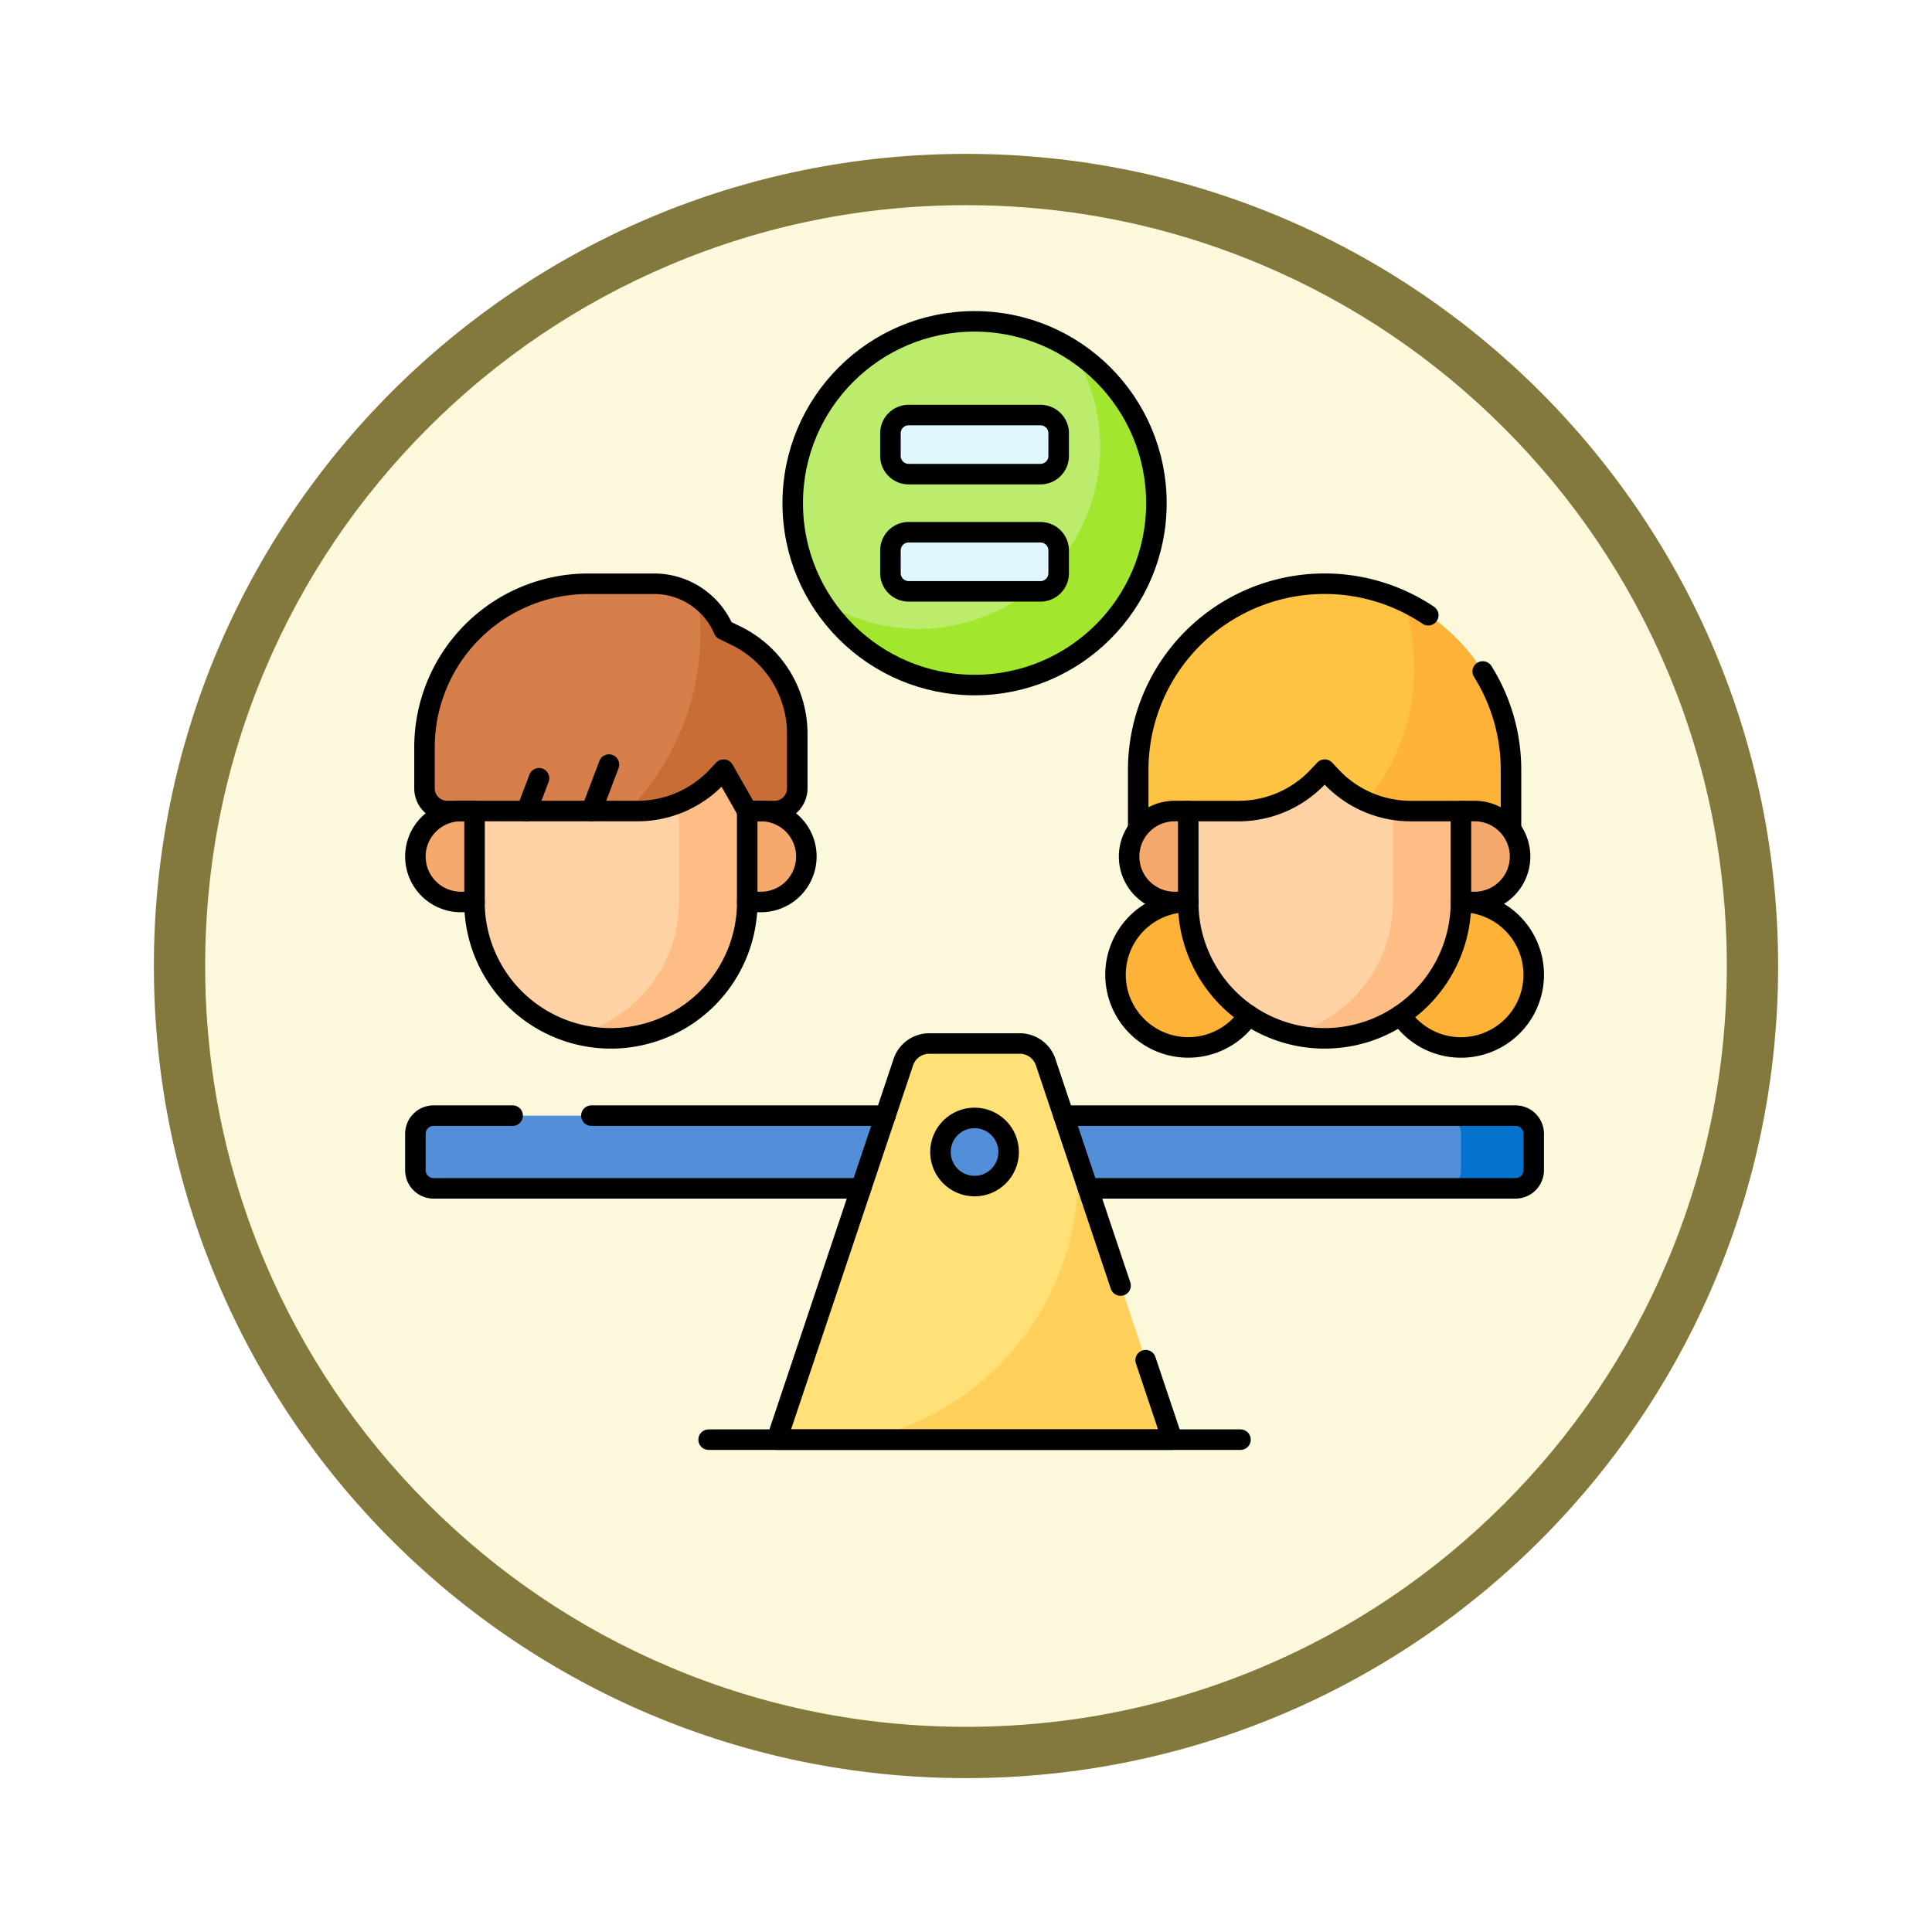 <svg xmlns="http://www.w3.org/2000/svg" xmlns:xlink="http://www.w3.org/1999/xlink" width="113" height="113" viewBox="0 0 113 113">
  <defs>
    <filter id="Trazado_982547" x="0" y="0" width="113" height="113" filterUnits="userSpaceOnUse">
      <feOffset dy="3" input="SourceAlpha"/>
      <feGaussianBlur stdDeviation="3" result="blur"/>
      <feFlood flood-opacity="0.161"/>
      <feComposite operator="in" in2="blur"/>
      <feComposite in="SourceGraphic"/>
    </filter>
  </defs>
  <g id="Grupo_1225403" data-name="Grupo 1225403" transform="translate(-454 -1378.359)">
    <g id="Grupo_1224606" data-name="Grupo 1224606" transform="translate(-658 -3695.062)">
      <g id="Grupo_1209313" data-name="Grupo 1209313" transform="translate(0 3843.205)">
        <g id="Grupo_1209049" data-name="Grupo 1209049">
          <g id="Grupo_1208493" data-name="Grupo 1208493" transform="translate(0 -4397.209)">
            <g id="Grupo_1202104" data-name="Grupo 1202104" transform="translate(0 -1149.226)">
              <g id="Grupo_1201923" data-name="Grupo 1201923" transform="translate(-4174.49 4856.378)">
                <g id="Grupo_1176928" data-name="Grupo 1176928" transform="translate(5295.49 1926.273)">
                  <g id="Grupo_1172322" data-name="Grupo 1172322" transform="translate(0 0)">
                    <g id="Grupo_1164700" data-name="Grupo 1164700">
                      <g id="Grupo_1160931" data-name="Grupo 1160931">
                        <g id="Grupo_1160749" data-name="Grupo 1160749">
                          <g id="Grupo_1158891" data-name="Grupo 1158891">
                            <g id="Grupo_1157406" data-name="Grupo 1157406">
                              <g id="Grupo_1155793" data-name="Grupo 1155793">
                                <g id="Grupo_1154704" data-name="Grupo 1154704">
                                  <g id="Grupo_1150790" data-name="Grupo 1150790">
                                    <g id="Grupo_1154214" data-name="Grupo 1154214">
                                      <g id="Grupo_1152583" data-name="Grupo 1152583">
                                        <g id="Grupo_1146973" data-name="Grupo 1146973">
                                          <g id="Grupo_1146954" data-name="Grupo 1146954">
                                            <g transform="matrix(1, 0, 0, 1, -9, -6)" filter="url(#Trazado_982547)">
                                              <g id="Trazado_982547-2" data-name="Trazado 982547" transform="translate(9 6)" fill="#fcf8db">
                                                <path d="M 47.5 93.5 C 41.289 93.5 35.265 92.284 29.595 89.886 C 24.118 87.569 19.198 84.252 14.973 80.027 C 10.748 75.802 7.431 70.882 5.114 65.405 C 2.716 59.735 1.5 53.711 1.5 47.5 C 1.5 41.289 2.716 35.265 5.114 29.595 C 7.431 24.118 10.748 19.198 14.973 14.973 C 19.198 10.748 24.118 7.431 29.595 5.114 C 35.265 2.716 41.289 1.5 47.5 1.5 C 53.711 1.5 59.735 2.716 65.405 5.114 C 70.882 7.431 75.802 10.748 80.027 14.973 C 84.252 19.198 87.569 24.118 89.886 29.595 C 92.284 35.265 93.5 41.289 93.5 47.5 C 93.5 53.711 92.284 59.735 89.886 65.405 C 87.569 70.882 84.252 75.802 80.027 80.027 C 75.802 84.252 70.882 87.569 65.405 89.886 C 59.735 92.284 53.711 93.5 47.5 93.5 Z" stroke="none"/>
                                                <path d="M 47.5 3 C 41.491 3 35.664 4.176 30.18 6.496 C 24.881 8.737 20.122 11.946 16.034 16.034 C 11.946 20.121 8.737 24.881 6.496 30.179 C 4.176 35.664 3 41.491 3 47.5 C 3 53.509 4.176 59.336 6.496 64.82 C 8.737 70.119 11.946 74.878 16.034 78.966 C 20.122 83.054 24.881 86.263 30.18 88.504 C 35.664 90.824 41.491 92 47.5 92 C 53.509 92 59.336 90.824 64.821 88.504 C 70.119 86.263 74.878 83.054 78.966 78.966 C 83.054 74.878 86.263 70.119 88.504 64.82 C 90.824 59.336 92 53.509 92 47.5 C 92 41.491 90.824 35.664 88.504 30.179 C 86.263 24.881 83.054 20.121 78.966 16.034 C 74.878 11.946 70.119 8.737 64.821 6.496 C 59.336 4.176 53.509 3 47.5 3 M 47.5 0 C 73.734 0 95 21.266 95 47.5 C 95 73.733 73.734 95 47.5 95 C 21.266 95 7.62939453125e-06 73.733 7.62939453125e-06 47.5 C 7.62939453125e-06 21.266 21.266 0 47.5 0 Z" stroke="none" fill="#83793c"/>
                                              </g>
                                            </g>
                                          </g>
                                        </g>
                                      </g>
                                    </g>
                                  </g>
                                </g>
                              </g>
                            </g>
                          </g>
                        </g>
                      </g>
                    </g>
                  </g>
                </g>
              </g>
            </g>
          </g>
        </g>
      </g>
    </g>
    <g id="equal_7457214" transform="translate(470.796 1389.654)">
      <path id="Trazado_1056779" data-name="Trazado 1056779" d="M8.564,360.5H71.845a1.064,1.064,0,0,1,1.064,1.064v2.127a1.064,1.064,0,0,1-1.064,1.064H8.564A1.064,1.064,0,0,1,7.5,363.688v-2.127A1.064,1.064,0,0,1,8.564,360.5Z" transform="translate(0 -306.54)" fill="#528fd8"/>
      <path id="Trazado_1056780" data-name="Trazado 1056780" d="M468.348,360.5h-4.254a1.063,1.063,0,0,1,1.064,1.064v2.127a1.063,1.063,0,0,1-1.064,1.064h4.254a1.063,1.063,0,0,0,1.064-1.064v-2.127A1.063,1.063,0,0,0,468.348,360.5Z" transform="translate(-396.503 -306.54)" fill="#0573ce"/>
      <g id="Grupo_1225234" data-name="Grupo 1225234" transform="translate(7.5 22.848)">
        <g id="Grupo_1225233" data-name="Grupo 1225233" transform="translate(0 0)">
          <path id="Trazado_1056781" data-name="Trazado 1056781" d="M41.741,203.34h0a7.977,7.977,0,0,1-7.977-7.977V184.728H49.717v10.636A7.977,7.977,0,0,1,41.741,203.34Z" transform="translate(-30.307 -176.751)" fill="#fed2a4"/>
          <path id="Trazado_1056782" data-name="Trazado 1056782" d="M85.2,184.729v10.636a7.98,7.98,0,0,1-5.982,7.725,7.994,7.994,0,0,0,1.994.251h0a7.977,7.977,0,0,0,7.977-7.977V184.729Z" transform="translate(-69.783 -176.752)" fill="#ffbd86"/>
          <path id="Trazado_1056783" data-name="Trazado 1056783" d="M10.159,230.453h.8v-5.318h-.8A2.659,2.659,0,0,0,7.5,227.794h0A2.659,2.659,0,0,0,10.159,230.453Z" transform="translate(-7.5 -211.841)" fill="#f6a96c"/>
          <path id="Trazado_1056784" data-name="Trazado 1056784" d="M155.782,230.453h-.8v-5.318h.8a2.659,2.659,0,0,1,2.659,2.659h0A2.659,2.659,0,0,1,155.782,230.453Z" transform="translate(-135.574 -211.841)" fill="#f6a96c"/>
          <path id="Trazado_1056785" data-name="Trazado 1056785" d="M33.343,136.084v-3.192a6.381,6.381,0,0,0-3.584-5.735l-.719-.351h0a4.426,4.426,0,0,0-4.07-2.687H21.112a9.572,9.572,0,0,0-9.572,9.572v2.393a1.33,1.33,0,0,0,1.329,1.329H24a6.381,6.381,0,0,0,4.652-2.013l.384-.409,1.378,2.422h1.6A1.33,1.33,0,0,0,33.343,136.084Z" transform="translate(-11.008 -124.119)" fill="#d77f4a"/>
          <path id="Trazado_1056786" data-name="Trazado 1056786" d="M108.154,132.58l-.719-.351a4.418,4.418,0,0,0-1.506-1.865,15.063,15.063,0,0,1,.139,2.036,14.886,14.886,0,0,1-4.252,10.436h.584a6.381,6.381,0,0,0,4.652-2.013l.384-.409,1.378,2.422h1.6a1.33,1.33,0,0,0,1.329-1.329v-3.192A6.381,6.381,0,0,0,108.154,132.58Z" transform="translate(-89.403 -129.542)" fill="#c86d36"/>
        </g>
      </g>
      <g id="Grupo_1225237" data-name="Grupo 1225237" transform="translate(48.447 22.848)">
        <circle id="Elipse_13571" data-name="Elipse 13571" cx="4.254" cy="4.254" r="4.254" transform="translate(0 18.612)" fill="#feb237"/>
        <circle id="Elipse_13572" data-name="Elipse 13572" cx="4.254" cy="4.254" r="4.254" transform="translate(15.953 18.612)" fill="#feb237"/>
        <g id="Grupo_1225236" data-name="Grupo 1225236" transform="translate(0.798 0)">
          <g id="Grupo_1225235" data-name="Grupo 1225235">
            <path id="Trazado_1056787" data-name="Trazado 1056787" d="M358.932,203.34h0a7.977,7.977,0,0,1-7.977-7.977V184.728h15.953v10.636A7.977,7.977,0,0,1,358.932,203.34Z" transform="translate(-347.498 -176.751)" fill="#fed2a4"/>
            <path id="Trazado_1056788" data-name="Trazado 1056788" d="M402.4,184.729v10.636a7.98,7.98,0,0,1-5.982,7.725,7.994,7.994,0,0,0,1.994.251h0a7.977,7.977,0,0,0,7.977-7.977V184.729Z" transform="translate(-386.974 -176.752)" fill="#ffbd86"/>
            <path id="Trazado_1056789" data-name="Trazado 1056789" d="M327.35,230.453h.8v-5.318h-.8a2.659,2.659,0,0,0-2.659,2.659h0A2.659,2.659,0,0,0,327.35,230.453Z" transform="translate(-324.691 -211.841)" fill="#f6a96c"/>
            <path id="Trazado_1056790" data-name="Trazado 1056790" d="M472.973,230.453h-.8v-5.318h.8a2.659,2.659,0,0,1,2.659,2.659h0A2.659,2.659,0,0,1,472.973,230.453Z" transform="translate(-452.765 -211.841)" fill="#f6a96c"/>
            <path id="Trazado_1056791" data-name="Trazado 1056791" d="M339.633,124.119h0a10.9,10.9,0,0,0-10.9,10.9v2.393H334.6a6.381,6.381,0,0,0,4.652-2.013l.384-.409.384.409a6.381,6.381,0,0,0,4.652,2.013h5.866V135.02A10.9,10.9,0,0,0,339.633,124.119Z" transform="translate(-328.2 -124.119)" fill="#ffc344"/>
            <path id="Trazado_1056792" data-name="Trazado 1056792" d="M432.185,131.822a12.133,12.133,0,0,1-2.162,11.722,6.378,6.378,0,0,0,2.606.558H438.5V141.71A10.9,10.9,0,0,0,432.185,131.822Z" transform="translate(-416.161 -130.808)" fill="#feb237"/>
          </g>
        </g>
      </g>
      <path id="Trazado_1056793" data-name="Trazado 1056793" d="M191.248,351.622l-7.4-22.081a1.6,1.6,0,0,0-1.513-1.088h-5.3a1.6,1.6,0,0,0-1.513,1.088l-7.4,22.081Z" transform="translate(-139.478 -278.713)" fill="#ffe177"/>
      <path id="Trazado_1056794" data-name="Trazado 1056794" d="M218.553,378.853c.02.324.031.65.031.978a15.9,15.9,0,0,1-12.641,15.558H224.1Z" transform="translate(-172.327 -322.481)" fill="#ffd15b"/>
      <circle id="Elipse_13573" data-name="Elipse 13573" cx="1.994" cy="1.994" r="1.994" transform="translate(38.21 54.09)" fill="#528fd8"/>
      <circle id="Elipse_13574" data-name="Elipse 13574" cx="10.636" cy="10.636" r="10.636" transform="translate(29.569 7.5)" fill="#bbec6c"/>
      <path id="Trazado_1056795" data-name="Trazado 1056795" d="M202.436,20.074a10.633,10.633,0,0,1-14.675,14.675,10.634,10.634,0,1,0,14.675-14.675Z" transform="translate(-156.537 -10.919)" fill="#a2e62e"/>
      <g id="Grupo_1225238" data-name="Grupo 1225238" transform="translate(35.285 12.979)">
        <path id="Trazado_1056796" data-name="Trazado 1056796" d="M227.4,52.591h-7.711a1.064,1.064,0,0,1-1.064-1.064V50.2a1.064,1.064,0,0,1,1.064-1.064H227.4a1.064,1.064,0,0,1,1.064,1.064v1.329A1.064,1.064,0,0,1,227.4,52.591Z" transform="translate(-218.625 -49.134)" fill="#dff6fd"/>
        <path id="Trazado_1056797" data-name="Trazado 1056797" d="M227.4,104.686h-7.711a1.064,1.064,0,0,1-1.064-1.064v-1.329a1.064,1.064,0,0,1,1.064-1.064H227.4a1.064,1.064,0,0,1,1.064,1.064v1.329A1.064,1.064,0,0,1,227.4,104.686Z" transform="translate(-218.625 -94.373)" fill="#dff6fd"/>
      </g>
      <path id="Trazado_1056798" data-name="Trazado 1056798" d="M49.717,265.542a7.977,7.977,0,0,1-7.977,7.977h0a7.977,7.977,0,0,1-7.977-7.977" transform="translate(-22.807 -224.082)" fill="none" stroke="#000" stroke-linecap="round" stroke-linejoin="round" stroke-miterlimit="10" stroke-width="1.2"/>
      <path id="Trazado_1056799" data-name="Trazado 1056799" d="M10.159,230.453h.8v-5.318h-.8A2.659,2.659,0,0,0,7.5,227.794h0A2.659,2.659,0,0,0,10.159,230.453Z" transform="translate(0 -188.993)" fill="none" stroke="#000" stroke-linecap="round" stroke-linejoin="round" stroke-miterlimit="10" stroke-width="1.2"/>
      <path id="Trazado_1056800" data-name="Trazado 1056800" d="M155.782,230.453h-.8v-5.318h.8a2.659,2.659,0,0,1,2.659,2.659h0A2.659,2.659,0,0,1,155.782,230.453Z" transform="translate(-128.074 -188.993)" fill="none" stroke="#000" stroke-linecap="round" stroke-linejoin="round" stroke-miterlimit="10" stroke-width="1.2"/>
      <path id="Trazado_1056801" data-name="Trazado 1056801" d="M33.343,136.084v-3.192a6.381,6.381,0,0,0-3.584-5.735l-.719-.351h0a4.426,4.426,0,0,0-4.07-2.687H21.112a9.572,9.572,0,0,0-9.572,9.572v2.393a1.33,1.33,0,0,0,1.329,1.329H24a6.381,6.381,0,0,0,4.652-2.013l.384-.409,1.378,2.422h1.6A1.33,1.33,0,0,0,33.343,136.084Z" transform="translate(-3.508 -101.271)" fill="none" stroke="#000" stroke-linecap="round" stroke-linejoin="round" stroke-miterlimit="10" stroke-width="1.2"/>
      <line id="Línea_1047" data-name="Línea 1047" x1="1.028" y2="2.718" transform="translate(17.793 33.425)" fill="none" stroke="#000" stroke-linecap="round" stroke-linejoin="round" stroke-miterlimit="10" stroke-width="1.2"/>
      <line id="Línea_1048" data-name="Línea 1048" x1="0.726" y2="1.919" transform="translate(14.005 34.223)" fill="none" stroke="#000" stroke-linecap="round" stroke-linejoin="round" stroke-miterlimit="10" stroke-width="1.2"/>
      <path id="Trazado_1056802" data-name="Trazado 1056802" d="M322.884,265.542a4.254,4.254,0,1,0,3.534,6.625" transform="translate(-270.183 -224.082)" fill="none" stroke="#000" stroke-linecap="round" stroke-linejoin="round" stroke-miterlimit="10" stroke-width="1.2"/>
      <path id="Trazado_1056803" data-name="Trazado 1056803" d="M445.325,272.167a4.255,4.255,0,1,0,3.534-6.625" transform="translate(-380.204 -224.082)" fill="none" stroke="#000" stroke-linecap="round" stroke-linejoin="round" stroke-miterlimit="10" stroke-width="1.2"/>
      <path id="Trazado_1056804" data-name="Trazado 1056804" d="M350.955,209.156H353.9a6.381,6.381,0,0,0,4.652-2.013l.384-.409.384.409a6.381,6.381,0,0,0,4.652,2.013h2.941" transform="translate(-298.254 -173.013)" fill="none" stroke="#000" stroke-linecap="round" stroke-linejoin="round" stroke-miterlimit="10" stroke-width="1.2"/>
      <path id="Trazado_1056805" data-name="Trazado 1056805" d="M328.73,138.345v-3.324a10.9,10.9,0,0,1,16.965-9.06" transform="translate(-278.954 -101.272)" fill="none" stroke="#000" stroke-linecap="round" stroke-linejoin="round" stroke-miterlimit="10" stroke-width="1.2"/>
      <path id="Trazado_1056806" data-name="Trazado 1056806" d="M481.85,163.11a10.837,10.837,0,0,1,1.652,5.77V172.2" transform="translate(-411.922 -135.131)" fill="none" stroke="#000" stroke-linecap="round" stroke-linejoin="round" stroke-miterlimit="10" stroke-width="1.2"/>
      <path id="Trazado_1056807" data-name="Trazado 1056807" d="M366.908,265.542a7.977,7.977,0,0,1-7.977,7.977h0a7.977,7.977,0,0,1-7.977-7.977" transform="translate(-298.254 -224.082)" fill="none" stroke="#000" stroke-linecap="round" stroke-linejoin="round" stroke-miterlimit="10" stroke-width="1.2"/>
      <path id="Trazado_1056808" data-name="Trazado 1056808" d="M327.35,230.453h.8v-5.318h-.8a2.659,2.659,0,0,0-2.659,2.659h0A2.659,2.659,0,0,0,327.35,230.453Z" transform="translate(-275.447 -188.993)" fill="none" stroke="#000" stroke-linecap="round" stroke-linejoin="round" stroke-miterlimit="10" stroke-width="1.2"/>
      <path id="Trazado_1056809" data-name="Trazado 1056809" d="M472.973,230.453h-.8v-5.318h.8a2.659,2.659,0,0,1,2.659,2.659h0A2.659,2.659,0,0,1,472.973,230.453Z" transform="translate(-403.521 -188.993)" fill="none" stroke="#000" stroke-linecap="round" stroke-linejoin="round" stroke-miterlimit="10" stroke-width="1.2"/>
      <path id="Trazado_1056810" data-name="Trazado 1056810" d="M295.6,360.5h26.429a1.063,1.063,0,0,1,1.063,1.063v2.127a1.064,1.064,0,0,1-1.063,1.063h-25" transform="translate(-250.184 -306.543)" fill="none" stroke="#000" stroke-linecap="round" stroke-linejoin="round" stroke-miterlimit="10" stroke-width="1.2"/>
      <path id="Trazado_1056811" data-name="Trazado 1056811" d="M13.187,360.5H8.563A1.063,1.063,0,0,0,7.5,361.563v2.127a1.064,1.064,0,0,0,1.063,1.063h25" transform="translate(0 -306.543)" fill="none" stroke="#000" stroke-linecap="round" stroke-linejoin="round" stroke-miterlimit="10" stroke-width="1.2"/>
      <line id="Línea_1049" data-name="Línea 1049" x1="17.2" transform="translate(17.793 53.957)" fill="none" stroke="#000" stroke-linecap="round" stroke-linejoin="round" stroke-miterlimit="10" stroke-width="1.2"/>
      <path id="Trazado_1056812" data-name="Trazado 1056812" d="M189.693,346.972l1.558,4.647H168.12l7.4-22.081a1.594,1.594,0,0,1,1.512-1.088h5.3a1.594,1.594,0,0,1,1.512,1.088l4.381,13.067" transform="translate(-139.481 -278.711)" fill="none" stroke="#000" stroke-linecap="round" stroke-linejoin="round" stroke-miterlimit="10" stroke-width="1.2"/>
      <line id="Línea_1050" data-name="Línea 1050" x2="31.109" transform="translate(24.65 72.908)" fill="none" stroke="#000" stroke-linecap="round" stroke-linejoin="round" stroke-miterlimit="10" stroke-width="1.2"/>
      <circle id="Elipse_13575" data-name="Elipse 13575" cx="1.994" cy="1.994" r="1.994" transform="translate(38.21 54.09)" fill="none" stroke="#000" stroke-linecap="round" stroke-linejoin="round" stroke-miterlimit="10" stroke-width="1.2"/>
      <circle id="Elipse_13576" data-name="Elipse 13576" cx="10.636" cy="10.636" r="10.636" transform="translate(29.569 7.5)" fill="none" stroke="#000" stroke-linecap="round" stroke-linejoin="round" stroke-miterlimit="10" stroke-width="1.2"/>
      <path id="Trazado_1056813" data-name="Trazado 1056813" d="M227.4,52.591h-7.711a1.064,1.064,0,0,1-1.064-1.064V50.2a1.064,1.064,0,0,1,1.064-1.064H227.4a1.064,1.064,0,0,1,1.064,1.064v1.329A1.064,1.064,0,0,1,227.4,52.591Z" transform="translate(-183.34 -36.155)" fill="none" stroke="#000" stroke-linecap="round" stroke-linejoin="round" stroke-miterlimit="10" stroke-width="1.2"/>
      <path id="Trazado_1056814" data-name="Trazado 1056814" d="M227.4,104.686h-7.711a1.064,1.064,0,0,1-1.064-1.064v-1.329a1.064,1.064,0,0,1,1.064-1.064H227.4a1.064,1.064,0,0,1,1.064,1.064v1.329A1.064,1.064,0,0,1,227.4,104.686Z" transform="translate(-183.34 -81.394)" fill="none" stroke="#000" stroke-linecap="round" stroke-linejoin="round" stroke-miterlimit="10" stroke-width="1.2"/>
    </g>
  </g>
</svg>
